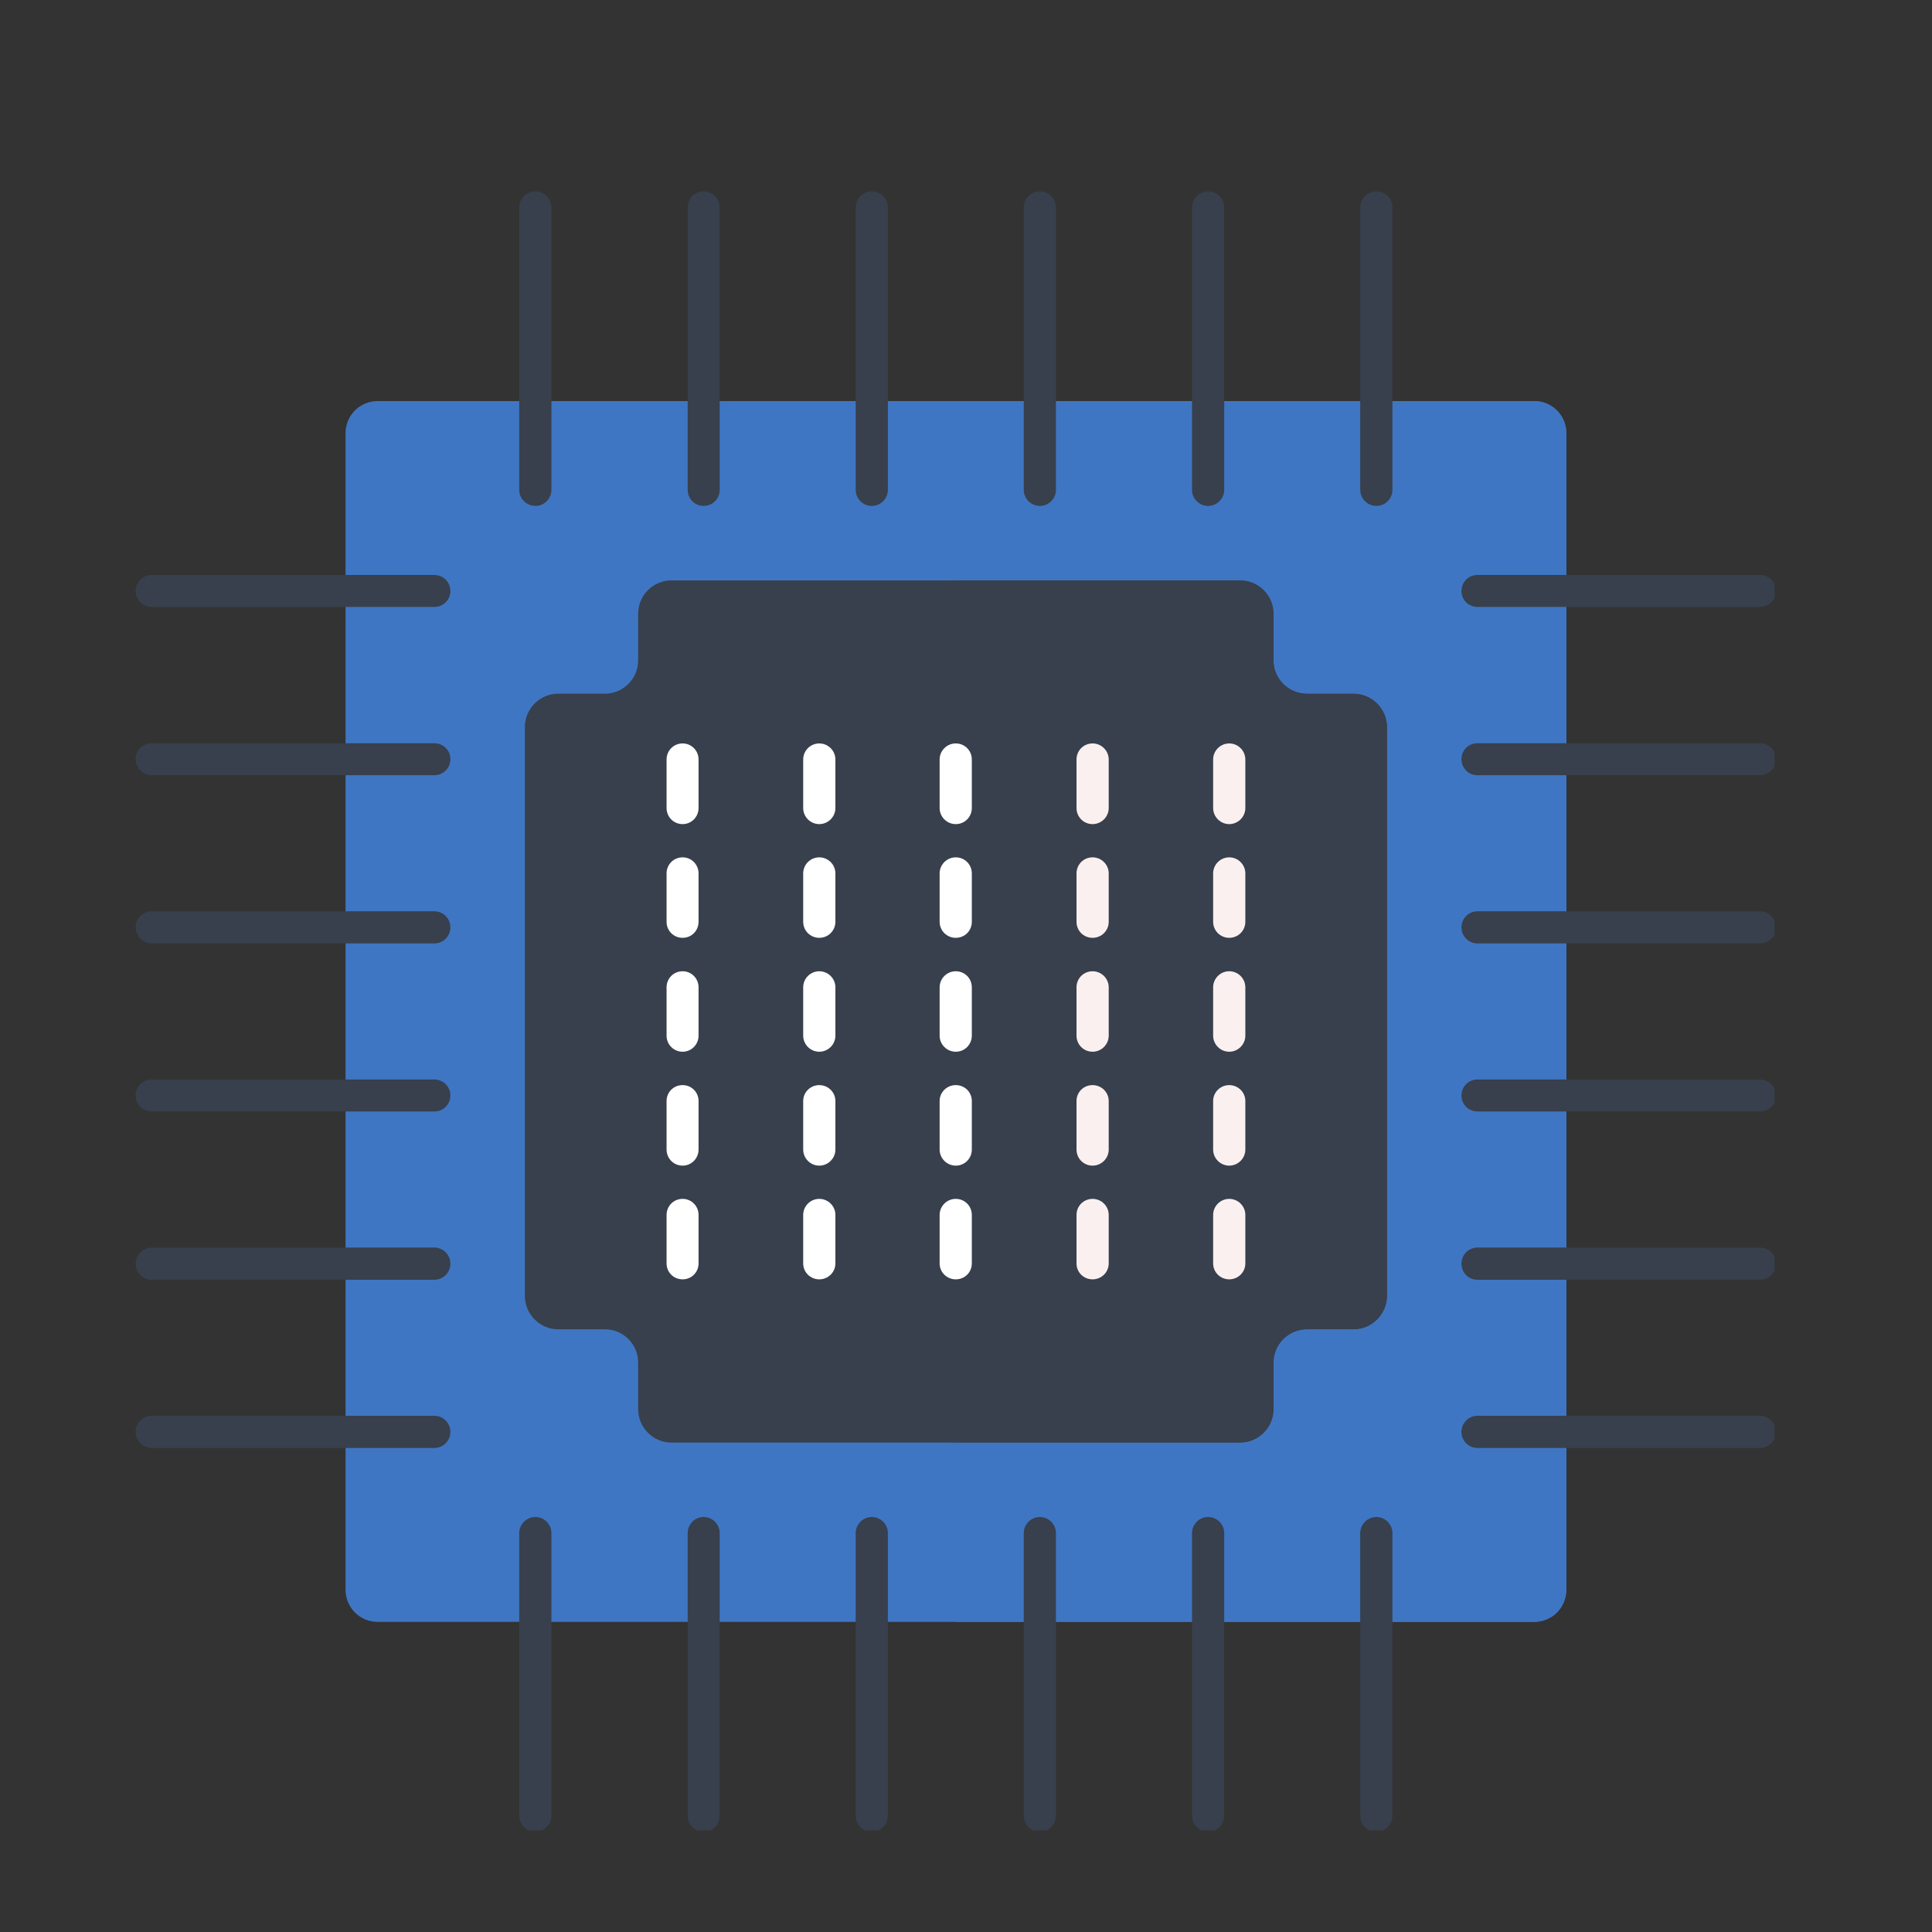 <svg xmlns="http://www.w3.org/2000/svg" xmlns:xlink="http://www.w3.org/1999/xlink" width="50" zoomAndPan="magnify" viewBox="0 0 37.5 37.5" height="50" preserveAspectRatio="xMidYMid meet" version="1.0"><rect x="0" y="0" width="37.5" height="37.5" fill="#333333" stroke="none"/><defs><clipPath id="30189b74ea"><path d="M 26 3.699 L 28 3.699 L 28 10 L 26 10 Z M 26 3.699 " clip-rule="nonzero"/></clipPath><clipPath id="d38f4df7bd"><path d="M 23 3.699 L 24 3.699 L 24 10 L 23 10 Z M 23 3.699 " clip-rule="nonzero"/></clipPath><clipPath id="fe2d1aa780"><path d="M 19 3.699 L 21 3.699 L 21 10 L 19 10 Z M 19 3.699 " clip-rule="nonzero"/></clipPath><clipPath id="4a366cd834"><path d="M 16 3.699 L 18 3.699 L 18 10 L 16 10 Z M 16 3.699 " clip-rule="nonzero"/></clipPath><clipPath id="817f9225af"><path d="M 13 3.699 L 14 3.699 L 14 10 L 13 10 Z M 13 3.699 " clip-rule="nonzero"/></clipPath><clipPath id="a248845bb3"><path d="M 10 3.699 L 11 3.699 L 11 10 L 10 10 Z M 10 3.699 " clip-rule="nonzero"/></clipPath><clipPath id="dc007971c8"><path d="M 26 29 L 28 29 L 28 35.527 L 26 35.527 Z M 26 29 " clip-rule="nonzero"/></clipPath><clipPath id="d463ec0047"><path d="M 23 29 L 24 29 L 24 35.527 L 23 35.527 Z M 23 29 " clip-rule="nonzero"/></clipPath><clipPath id="6e85b98293"><path d="M 19 29 L 21 29 L 21 35.527 L 19 35.527 Z M 19 29 " clip-rule="nonzero"/></clipPath><clipPath id="00f5672ff0"><path d="M 16 29 L 18 29 L 18 35.527 L 16 35.527 Z M 16 29 " clip-rule="nonzero"/></clipPath><clipPath id="ce1b5f90f8"><path d="M 13 29 L 14 29 L 14 35.527 L 13 35.527 Z M 13 29 " clip-rule="nonzero"/></clipPath><clipPath id="e05ada82f2"><path d="M 10 29 L 11 29 L 11 35.527 L 10 35.527 Z M 10 29 " clip-rule="nonzero"/></clipPath><clipPath id="ef91f96172"><path d="M 2.617 11 L 9 11 L 9 12 L 2.617 12 Z M 2.617 11 " clip-rule="nonzero"/></clipPath><clipPath id="4f9b8c7f70"><path d="M 2.617 14 L 9 14 L 9 16 L 2.617 16 Z M 2.617 14 " clip-rule="nonzero"/></clipPath><clipPath id="b772317bf3"><path d="M 2.617 17 L 9 17 L 9 19 L 2.617 19 Z M 2.617 17 " clip-rule="nonzero"/></clipPath><clipPath id="8e48ad06dc"><path d="M 2.617 20 L 9 20 L 9 22 L 2.617 22 Z M 2.617 20 " clip-rule="nonzero"/></clipPath><clipPath id="10c9ca53d5"><path d="M 2.617 24 L 9 24 L 9 25 L 2.617 25 Z M 2.617 24 " clip-rule="nonzero"/></clipPath><clipPath id="9757320520"><path d="M 2.617 27 L 9 27 L 9 29 L 2.617 29 Z M 2.617 27 " clip-rule="nonzero"/></clipPath><clipPath id="abd894e448"><path d="M 28 11 L 34.445 11 L 34.445 12 L 28 12 Z M 28 11 " clip-rule="nonzero"/></clipPath><clipPath id="54c7d20f68"><path d="M 28 14 L 34.445 14 L 34.445 16 L 28 16 Z M 28 14 " clip-rule="nonzero"/></clipPath><clipPath id="27e31a75f7"><path d="M 28 17 L 34.445 17 L 34.445 19 L 28 19 Z M 28 17 " clip-rule="nonzero"/></clipPath><clipPath id="2f439cb051"><path d="M 28 20 L 34.445 20 L 34.445 22 L 28 22 Z M 28 20 " clip-rule="nonzero"/></clipPath><clipPath id="4a6abd60f9"><path d="M 28 24 L 34.445 24 L 34.445 25 L 28 25 Z M 28 24 " clip-rule="nonzero"/></clipPath><clipPath id="acef03345d"><path d="M 28 27 L 34.445 27 L 34.445 29 L 28 29 Z M 28 27 " clip-rule="nonzero"/></clipPath></defs><path fill="#37404c" d="M 26.922 14.113 L 26.922 25.148 C 26.922 25.508 26.629 25.801 26.273 25.801 L 25.371 25.801 C 25.012 25.801 24.719 26.09 24.719 26.449 L 24.719 27.352 C 24.719 27.707 24.43 28 24.07 28 L 13.035 28 C 12.676 28 12.387 27.707 12.387 27.352 L 12.387 26.449 C 12.387 26.09 12.098 25.801 11.738 25.801 L 10.836 25.801 C 10.477 25.801 10.188 25.508 10.188 25.148 L 10.188 14.113 C 10.188 13.758 10.477 13.465 10.836 13.465 L 11.738 13.465 C 12.098 13.465 12.387 13.176 12.387 12.816 L 12.387 11.914 C 12.387 11.555 12.676 11.266 13.035 11.266 L 24.07 11.266 C 24.43 11.266 24.719 11.555 24.719 11.914 L 24.719 12.816 C 24.719 13.176 25.012 13.465 25.371 13.465 L 26.273 13.465 C 26.629 13.465 26.922 13.758 26.922 14.113 " fill-opacity="1" fill-rule="nonzero"/><path fill="#3f76c3" d="M 26.922 25.148 L 26.922 14.113 C 26.922 13.758 26.629 13.465 26.273 13.465 L 25.371 13.465 C 25.012 13.465 24.719 13.176 24.719 12.816 L 24.719 11.914 C 24.719 11.555 24.43 11.266 24.07 11.266 L 13.035 11.266 C 12.676 11.266 12.387 11.555 12.387 11.914 L 12.387 12.816 C 12.387 13.176 12.098 13.465 11.738 13.465 L 10.836 13.465 C 10.477 13.465 10.188 13.758 10.188 14.113 L 10.188 25.148 C 10.188 25.508 10.477 25.801 10.836 25.801 L 11.738 25.801 C 12.098 25.801 12.387 26.09 12.387 26.449 L 12.387 27.352 C 12.387 27.707 12.676 28 13.035 28 L 24.07 28 C 24.43 28 24.719 27.707 24.719 27.352 L 24.719 26.449 C 24.719 26.09 25.012 25.801 25.371 25.801 L 26.273 25.801 C 26.629 25.801 26.922 25.508 26.922 25.148 Z M 10.395 31.48 L 7.328 31.48 C 6.984 31.48 6.707 31.203 6.707 30.855 L 6.707 8.41 C 6.707 8.062 6.984 7.785 7.328 7.785 L 29.777 7.785 C 30.125 7.785 30.402 8.062 30.402 8.41 L 30.402 30.855 C 30.402 31.203 30.125 31.48 29.777 31.48 L 10.395 31.48 " fill-opacity="1" fill-rule="nonzero"/><path fill="#3f76c3" d="M 29.777 7.785 L 18.555 7.785 L 18.555 11.266 L 24.07 11.266 C 24.43 11.266 24.719 11.555 24.719 11.914 L 24.719 12.816 C 24.719 13.176 25.012 13.465 25.371 13.465 L 26.273 13.465 C 26.629 13.465 26.922 13.758 26.922 14.113 L 26.922 25.148 C 26.922 25.508 26.629 25.801 26.273 25.801 L 25.371 25.801 C 25.012 25.801 24.719 26.09 24.719 26.449 L 24.719 27.352 C 24.719 27.707 24.43 28 24.07 28 L 18.555 28 L 18.555 31.48 L 29.777 31.48 C 30.125 31.48 30.402 31.203 30.402 30.855 L 30.402 8.41 C 30.402 8.062 30.125 7.785 29.777 7.785 " fill-opacity="1" fill-rule="nonzero"/><path fill="#37404c" d="M 24.07 28 C 24.43 28 24.719 27.707 24.719 27.352 L 24.719 26.449 C 24.719 26.09 25.012 25.801 25.371 25.801 L 26.273 25.801 C 26.629 25.801 26.922 25.508 26.922 25.148 L 26.922 14.113 C 26.922 13.758 26.629 13.465 26.273 13.465 L 25.371 13.465 C 25.012 13.465 24.719 13.176 24.719 12.816 L 24.719 11.914 C 24.719 11.555 24.43 11.266 24.07 11.266 L 18.555 11.266 L 18.555 28 L 24.07 28 " fill-opacity="1" fill-rule="nonzero"/><g clip-path="url(#30189b74ea)"><path fill="#37404c" d="M 26.715 9.82 C 26.543 9.82 26.402 9.68 26.402 9.508 L 26.402 4.027 C 26.402 3.852 26.543 3.715 26.715 3.715 C 26.887 3.715 27.027 3.852 27.027 4.027 L 27.027 9.508 C 27.027 9.68 26.887 9.82 26.715 9.82 " fill-opacity="1" fill-rule="nonzero"/></g><g clip-path="url(#d38f4df7bd)"><path fill="#37404c" d="M 23.449 9.82 C 23.277 9.82 23.137 9.68 23.137 9.508 L 23.137 4.027 C 23.137 3.852 23.277 3.715 23.449 3.715 C 23.621 3.715 23.762 3.852 23.762 4.027 L 23.762 9.508 C 23.762 9.68 23.621 9.82 23.449 9.82 " fill-opacity="1" fill-rule="nonzero"/></g><g clip-path="url(#fe2d1aa780)"><path fill="#37404c" d="M 20.184 9.82 C 20.012 9.82 19.871 9.68 19.871 9.508 L 19.871 4.027 C 19.871 3.852 20.012 3.715 20.184 3.715 C 20.355 3.715 20.496 3.852 20.496 4.027 L 20.496 9.508 C 20.496 9.68 20.355 9.82 20.184 9.82 " fill-opacity="1" fill-rule="nonzero"/></g><g clip-path="url(#4a366cd834)"><path fill="#37404c" d="M 16.922 9.82 C 16.75 9.82 16.609 9.68 16.609 9.508 L 16.609 4.027 C 16.609 3.852 16.75 3.715 16.922 3.715 C 17.094 3.715 17.234 3.852 17.234 4.027 L 17.234 9.508 C 17.234 9.68 17.094 9.82 16.922 9.82 " fill-opacity="1" fill-rule="nonzero"/></g><g clip-path="url(#817f9225af)"><path fill="#37404c" d="M 13.656 9.82 C 13.484 9.82 13.348 9.68 13.348 9.508 L 13.348 4.027 C 13.348 3.852 13.484 3.715 13.656 3.715 C 13.832 3.715 13.969 3.852 13.969 4.027 L 13.969 9.508 C 13.969 9.68 13.832 9.82 13.656 9.82 " fill-opacity="1" fill-rule="nonzero"/></g><g clip-path="url(#a248845bb3)"><path fill="#37404c" d="M 10.395 9.82 C 10.219 9.82 10.078 9.68 10.078 9.508 L 10.078 4.027 C 10.078 3.852 10.219 3.715 10.395 3.715 C 10.562 3.715 10.703 3.852 10.703 4.027 L 10.703 9.508 C 10.703 9.68 10.562 9.82 10.395 9.82 " fill-opacity="1" fill-rule="nonzero"/></g><g clip-path="url(#dc007971c8)"><path fill="#37404c" d="M 26.715 35.555 C 26.543 35.555 26.402 35.414 26.402 35.242 L 26.402 29.758 C 26.402 29.586 26.543 29.445 26.715 29.445 C 26.887 29.445 27.027 29.586 27.027 29.758 L 27.027 35.242 C 27.027 35.414 26.887 35.555 26.715 35.555 " fill-opacity="1" fill-rule="nonzero"/></g><g clip-path="url(#d463ec0047)"><path fill="#37404c" d="M 23.449 35.555 C 23.277 35.555 23.137 35.414 23.137 35.242 L 23.137 29.758 C 23.137 29.586 23.277 29.445 23.449 29.445 C 23.621 29.445 23.762 29.586 23.762 29.758 L 23.762 35.242 C 23.762 35.414 23.621 35.555 23.449 35.555 " fill-opacity="1" fill-rule="nonzero"/></g><g clip-path="url(#6e85b98293)"><path fill="#37404c" d="M 20.184 35.555 C 20.012 35.555 19.871 35.414 19.871 35.242 L 19.871 29.758 C 19.871 29.586 20.012 29.445 20.184 29.445 C 20.355 29.445 20.496 29.586 20.496 29.758 L 20.496 35.242 C 20.496 35.414 20.355 35.555 20.184 35.555 " fill-opacity="1" fill-rule="nonzero"/></g><g clip-path="url(#00f5672ff0)"><path fill="#37404c" d="M 16.922 35.555 C 16.75 35.555 16.609 35.414 16.609 35.242 L 16.609 29.758 C 16.609 29.586 16.75 29.445 16.922 29.445 C 17.094 29.445 17.234 29.586 17.234 29.758 L 17.234 35.242 C 17.234 35.414 17.094 35.555 16.922 35.555 " fill-opacity="1" fill-rule="nonzero"/></g><g clip-path="url(#ce1b5f90f8)"><path fill="#37404c" d="M 13.656 35.555 C 13.484 35.555 13.348 35.414 13.348 35.242 L 13.348 29.758 C 13.348 29.586 13.484 29.445 13.656 29.445 C 13.832 29.445 13.969 29.586 13.969 29.758 L 13.969 35.242 C 13.969 35.414 13.832 35.555 13.656 35.555 " fill-opacity="1" fill-rule="nonzero"/></g><g clip-path="url(#e05ada82f2)"><path fill="#37404c" d="M 10.395 35.555 C 10.219 35.555 10.078 35.414 10.078 35.242 L 10.078 29.758 C 10.078 29.586 10.219 29.445 10.395 29.445 C 10.562 29.445 10.703 29.586 10.703 29.758 L 10.703 35.242 C 10.703 35.414 10.562 35.555 10.395 35.555 " fill-opacity="1" fill-rule="nonzero"/></g><g clip-path="url(#ef91f96172)"><path fill="#37404c" d="M 8.43 11.781 L 2.945 11.781 C 2.773 11.781 2.633 11.645 2.633 11.473 C 2.633 11.297 2.773 11.16 2.945 11.16 L 8.43 11.16 C 8.602 11.16 8.742 11.297 8.742 11.473 C 8.742 11.645 8.602 11.781 8.43 11.781 " fill-opacity="1" fill-rule="nonzero"/></g><g clip-path="url(#4f9b8c7f70)"><path fill="#37404c" d="M 8.43 15.047 L 2.945 15.047 C 2.773 15.047 2.633 14.91 2.633 14.734 C 2.633 14.562 2.773 14.426 2.945 14.426 L 8.43 14.426 C 8.602 14.426 8.742 14.562 8.742 14.734 C 8.742 14.91 8.602 15.047 8.43 15.047 " fill-opacity="1" fill-rule="nonzero"/></g><g clip-path="url(#b772317bf3)"><path fill="#37404c" d="M 8.43 18.312 L 2.945 18.312 C 2.773 18.312 2.633 18.172 2.633 18 C 2.633 17.828 2.773 17.688 2.945 17.688 L 8.43 17.688 C 8.602 17.688 8.742 17.828 8.742 18 C 8.742 18.172 8.602 18.312 8.43 18.312 " fill-opacity="1" fill-rule="nonzero"/></g><g clip-path="url(#8e48ad06dc)"><path fill="#37404c" d="M 8.43 21.574 L 2.945 21.574 C 2.773 21.574 2.633 21.438 2.633 21.262 C 2.633 21.09 2.773 20.953 2.945 20.953 L 8.43 20.953 C 8.602 20.953 8.742 21.09 8.742 21.262 C 8.742 21.438 8.602 21.574 8.43 21.574 " fill-opacity="1" fill-rule="nonzero"/></g><g clip-path="url(#10c9ca53d5)"><path fill="#37404c" d="M 8.43 24.84 L 2.945 24.84 C 2.773 24.84 2.633 24.703 2.633 24.527 C 2.633 24.355 2.773 24.215 2.945 24.215 L 8.43 24.215 C 8.602 24.215 8.742 24.355 8.742 24.527 C 8.742 24.703 8.602 24.84 8.43 24.84 " fill-opacity="1" fill-rule="nonzero"/></g><g clip-path="url(#9757320520)"><path fill="#37404c" d="M 8.43 28.105 L 2.945 28.105 C 2.773 28.105 2.633 27.965 2.633 27.793 C 2.633 27.621 2.773 27.48 2.945 27.48 L 8.43 27.48 C 8.602 27.48 8.742 27.621 8.742 27.793 C 8.742 27.965 8.602 28.105 8.43 28.105 " fill-opacity="1" fill-rule="nonzero"/></g><g clip-path="url(#abd894e448)"><path fill="#37404c" d="M 34.16 11.781 L 28.68 11.781 C 28.504 11.781 28.367 11.645 28.367 11.473 C 28.367 11.297 28.504 11.16 28.68 11.16 L 34.16 11.16 C 34.332 11.16 34.473 11.297 34.473 11.473 C 34.473 11.645 34.332 11.781 34.16 11.781 " fill-opacity="1" fill-rule="nonzero"/></g><g clip-path="url(#54c7d20f68)"><path fill="#37404c" d="M 34.16 15.047 L 28.68 15.047 C 28.504 15.047 28.367 14.91 28.367 14.734 C 28.367 14.562 28.504 14.426 28.68 14.426 L 34.16 14.426 C 34.332 14.426 34.473 14.562 34.473 14.734 C 34.473 14.91 34.332 15.047 34.16 15.047 " fill-opacity="1" fill-rule="nonzero"/></g><g clip-path="url(#27e31a75f7)"><path fill="#37404c" d="M 34.16 18.312 L 28.68 18.312 C 28.504 18.312 28.367 18.172 28.367 18 C 28.367 17.828 28.504 17.688 28.68 17.688 L 34.16 17.688 C 34.332 17.688 34.473 17.828 34.473 18 C 34.473 18.172 34.332 18.312 34.16 18.312 " fill-opacity="1" fill-rule="nonzero"/></g><g clip-path="url(#2f439cb051)"><path fill="#37404c" d="M 34.16 21.574 L 28.68 21.574 C 28.504 21.574 28.367 21.438 28.367 21.262 C 28.367 21.09 28.504 20.953 28.68 20.953 L 34.16 20.953 C 34.332 20.953 34.473 21.09 34.473 21.262 C 34.473 21.438 34.332 21.574 34.16 21.574 " fill-opacity="1" fill-rule="nonzero"/></g><g clip-path="url(#4a6abd60f9)"><path fill="#37404c" d="M 34.16 24.84 L 28.68 24.84 C 28.504 24.84 28.367 24.703 28.367 24.527 C 28.367 24.355 28.504 24.215 28.68 24.215 L 34.16 24.215 C 34.332 24.215 34.473 24.355 34.473 24.527 C 34.473 24.703 34.332 24.84 34.16 24.84 " fill-opacity="1" fill-rule="nonzero"/></g><g clip-path="url(#acef03345d)"><path fill="#37404c" d="M 34.16 28.105 L 28.68 28.105 C 28.504 28.105 28.367 27.965 28.367 27.793 C 28.367 27.621 28.504 27.48 28.68 27.48 L 34.16 27.48 C 34.332 27.48 34.473 27.621 34.473 27.793 C 34.473 27.965 34.332 28.105 34.16 28.105 " fill-opacity="1" fill-rule="nonzero"/></g><path fill="#ffffff" d="M 13.25 15.996 C 13.074 15.996 12.938 15.855 12.938 15.684 L 12.938 14.742 C 12.938 14.57 13.074 14.43 13.25 14.43 C 13.422 14.43 13.559 14.57 13.559 14.742 L 13.559 15.684 C 13.559 15.855 13.422 15.996 13.25 15.996 " fill-opacity="1" fill-rule="nonzero"/><path fill="#ffffff" d="M 15.902 15.996 C 15.73 15.996 15.59 15.855 15.59 15.684 L 15.59 14.742 C 15.59 14.57 15.73 14.43 15.902 14.43 C 16.074 14.43 16.215 14.57 16.215 14.742 L 16.215 15.684 C 16.215 15.855 16.074 15.996 15.902 15.996 " fill-opacity="1" fill-rule="nonzero"/><path fill="#ffffff" d="M 18.551 15.996 C 18.379 15.996 18.238 15.855 18.238 15.684 L 18.238 14.742 C 18.238 14.57 18.379 14.43 18.551 14.43 C 18.727 14.43 18.863 14.57 18.863 14.742 L 18.863 15.684 C 18.863 15.855 18.727 15.996 18.551 15.996 " fill-opacity="1" fill-rule="nonzero"/><path fill="#fbf0f0" d="M 21.207 15.996 C 21.031 15.996 20.895 15.855 20.895 15.684 L 20.895 14.742 C 20.895 14.57 21.031 14.43 21.207 14.43 C 21.379 14.43 21.52 14.57 21.52 14.742 L 21.52 15.684 C 21.52 15.855 21.379 15.996 21.207 15.996 " fill-opacity="1" fill-rule="nonzero"/><path fill="#fbf0f0" d="M 23.859 15.996 C 23.688 15.996 23.547 15.855 23.547 15.684 L 23.547 14.742 C 23.547 14.57 23.688 14.43 23.859 14.43 C 24.031 14.43 24.172 14.57 24.172 14.742 L 24.172 15.684 C 24.172 15.855 24.031 15.996 23.859 15.996 " fill-opacity="1" fill-rule="nonzero"/><path fill="#ffffff" d="M 13.25 18.203 C 13.074 18.203 12.938 18.066 12.938 17.891 L 12.938 16.953 C 12.938 16.781 13.074 16.641 13.25 16.641 C 13.422 16.641 13.559 16.781 13.559 16.953 L 13.559 17.891 C 13.559 18.066 13.422 18.203 13.25 18.203 " fill-opacity="1" fill-rule="nonzero"/><path fill="#ffffff" d="M 15.902 18.203 C 15.73 18.203 15.59 18.066 15.59 17.891 L 15.59 16.953 C 15.59 16.781 15.73 16.641 15.902 16.641 C 16.074 16.641 16.215 16.781 16.215 16.953 L 16.215 17.891 C 16.215 18.066 16.074 18.203 15.902 18.203 " fill-opacity="1" fill-rule="nonzero"/><path fill="#ffffff" d="M 18.551 18.203 C 18.379 18.203 18.238 18.066 18.238 17.891 L 18.238 16.953 C 18.238 16.781 18.379 16.641 18.551 16.641 C 18.727 16.641 18.863 16.781 18.863 16.953 L 18.863 17.891 C 18.863 18.066 18.727 18.203 18.551 18.203 " fill-opacity="1" fill-rule="nonzero"/><path fill="#fbf0f0" d="M 21.207 18.203 C 21.031 18.203 20.895 18.066 20.895 17.891 L 20.895 16.953 C 20.895 16.781 21.031 16.641 21.207 16.641 C 21.379 16.641 21.52 16.781 21.52 16.953 L 21.52 17.891 C 21.52 18.066 21.379 18.203 21.207 18.203 " fill-opacity="1" fill-rule="nonzero"/><path fill="#fbf0f0" d="M 23.859 18.203 C 23.688 18.203 23.547 18.066 23.547 17.891 L 23.547 16.953 C 23.547 16.781 23.688 16.641 23.859 16.641 C 24.031 16.641 24.172 16.781 24.172 16.953 L 24.172 17.891 C 24.172 18.066 24.031 18.203 23.859 18.203 " fill-opacity="1" fill-rule="nonzero"/><path fill="#ffffff" d="M 13.25 20.414 C 13.074 20.414 12.938 20.273 12.938 20.102 L 12.938 19.164 C 12.938 18.992 13.074 18.852 13.25 18.852 C 13.422 18.852 13.559 18.992 13.559 19.164 L 13.559 20.102 C 13.559 20.273 13.422 20.414 13.25 20.414 " fill-opacity="1" fill-rule="nonzero"/><path fill="#ffffff" d="M 15.902 20.414 C 15.73 20.414 15.59 20.273 15.59 20.102 L 15.59 19.164 C 15.59 18.992 15.73 18.852 15.902 18.852 C 16.074 18.852 16.215 18.992 16.215 19.164 L 16.215 20.102 C 16.215 20.273 16.074 20.414 15.902 20.414 " fill-opacity="1" fill-rule="nonzero"/><path fill="#ffffff" d="M 18.551 20.414 C 18.379 20.414 18.238 20.273 18.238 20.102 L 18.238 19.164 C 18.238 18.992 18.379 18.852 18.551 18.852 C 18.727 18.852 18.863 18.992 18.863 19.164 L 18.863 20.102 C 18.863 20.273 18.727 20.414 18.551 20.414 " fill-opacity="1" fill-rule="nonzero"/><path fill="#fbf0f0" d="M 21.207 20.414 C 21.031 20.414 20.895 20.273 20.895 20.102 L 20.895 19.164 C 20.895 18.992 21.031 18.852 21.207 18.852 C 21.379 18.852 21.52 18.992 21.52 19.164 L 21.52 20.102 C 21.52 20.273 21.379 20.414 21.207 20.414 " fill-opacity="1" fill-rule="nonzero"/><path fill="#fbf0f0" d="M 23.859 20.414 C 23.688 20.414 23.547 20.273 23.547 20.102 L 23.547 19.164 C 23.547 18.992 23.688 18.852 23.859 18.852 C 24.031 18.852 24.172 18.992 24.172 19.164 L 24.172 20.102 C 24.172 20.273 24.031 20.414 23.859 20.414 " fill-opacity="1" fill-rule="nonzero"/><path fill="#ffffff" d="M 13.25 22.625 C 13.074 22.625 12.938 22.484 12.938 22.312 L 12.938 21.371 C 12.938 21.199 13.074 21.062 13.25 21.062 C 13.422 21.062 13.559 21.199 13.559 21.371 L 13.559 22.312 C 13.559 22.484 13.422 22.625 13.25 22.625 " fill-opacity="1" fill-rule="nonzero"/><path fill="#ffffff" d="M 15.902 22.625 C 15.73 22.625 15.59 22.484 15.59 22.312 L 15.59 21.371 C 15.59 21.199 15.73 21.062 15.902 21.062 C 16.074 21.062 16.215 21.199 16.215 21.371 L 16.215 22.312 C 16.215 22.484 16.074 22.625 15.902 22.625 " fill-opacity="1" fill-rule="nonzero"/><path fill="#ffffff" d="M 18.551 22.625 C 18.379 22.625 18.238 22.484 18.238 22.312 L 18.238 21.371 C 18.238 21.199 18.379 21.062 18.551 21.062 C 18.727 21.062 18.863 21.199 18.863 21.371 L 18.863 22.312 C 18.863 22.484 18.727 22.625 18.551 22.625 " fill-opacity="1" fill-rule="nonzero"/><path fill="#fbf0f0" d="M 21.207 22.625 C 21.031 22.625 20.895 22.484 20.895 22.312 L 20.895 21.371 C 20.895 21.199 21.031 21.062 21.207 21.062 C 21.379 21.062 21.52 21.199 21.52 21.371 L 21.52 22.312 C 21.52 22.484 21.379 22.625 21.207 22.625 " fill-opacity="1" fill-rule="nonzero"/><path fill="#fbf0f0" d="M 23.859 22.625 C 23.688 22.625 23.547 22.484 23.547 22.312 L 23.547 21.371 C 23.547 21.199 23.688 21.062 23.859 21.062 C 24.031 21.062 24.172 21.199 24.172 21.371 L 24.172 22.312 C 24.172 22.484 24.031 22.625 23.859 22.625 " fill-opacity="1" fill-rule="nonzero"/><path fill="#ffffff" d="M 13.25 24.832 C 13.074 24.832 12.938 24.695 12.938 24.523 L 12.938 23.582 C 12.938 23.41 13.074 23.27 13.25 23.27 C 13.422 23.27 13.559 23.41 13.559 23.582 L 13.559 24.523 C 13.559 24.695 13.422 24.832 13.25 24.832 " fill-opacity="1" fill-rule="nonzero"/><path fill="#ffffff" d="M 15.902 24.832 C 15.73 24.832 15.59 24.695 15.59 24.523 L 15.59 23.582 C 15.59 23.41 15.73 23.27 15.902 23.27 C 16.074 23.27 16.215 23.41 16.215 23.582 L 16.215 24.523 C 16.215 24.695 16.074 24.832 15.902 24.832 " fill-opacity="1" fill-rule="nonzero"/><path fill="#ffffff" d="M 18.551 24.832 C 18.379 24.832 18.238 24.695 18.238 24.523 L 18.238 23.582 C 18.238 23.41 18.379 23.27 18.551 23.27 C 18.727 23.27 18.863 23.41 18.863 23.582 L 18.863 24.523 C 18.863 24.695 18.727 24.832 18.551 24.832 " fill-opacity="1" fill-rule="nonzero"/><path fill="#fbf0f0" d="M 21.207 24.832 C 21.031 24.832 20.895 24.695 20.895 24.523 L 20.895 23.582 C 20.895 23.41 21.031 23.27 21.207 23.27 C 21.379 23.27 21.52 23.41 21.52 23.582 L 21.52 24.523 C 21.52 24.695 21.379 24.832 21.207 24.832 " fill-opacity="1" fill-rule="nonzero"/><path fill="#fbf0f0" d="M 23.859 24.832 C 23.688 24.832 23.547 24.695 23.547 24.523 L 23.547 23.582 C 23.547 23.41 23.688 23.27 23.859 23.27 C 24.031 23.27 24.172 23.41 24.172 23.582 L 24.172 24.523 C 24.172 24.695 24.031 24.832 23.859 24.832 " fill-opacity="1" fill-rule="nonzero"/></svg>